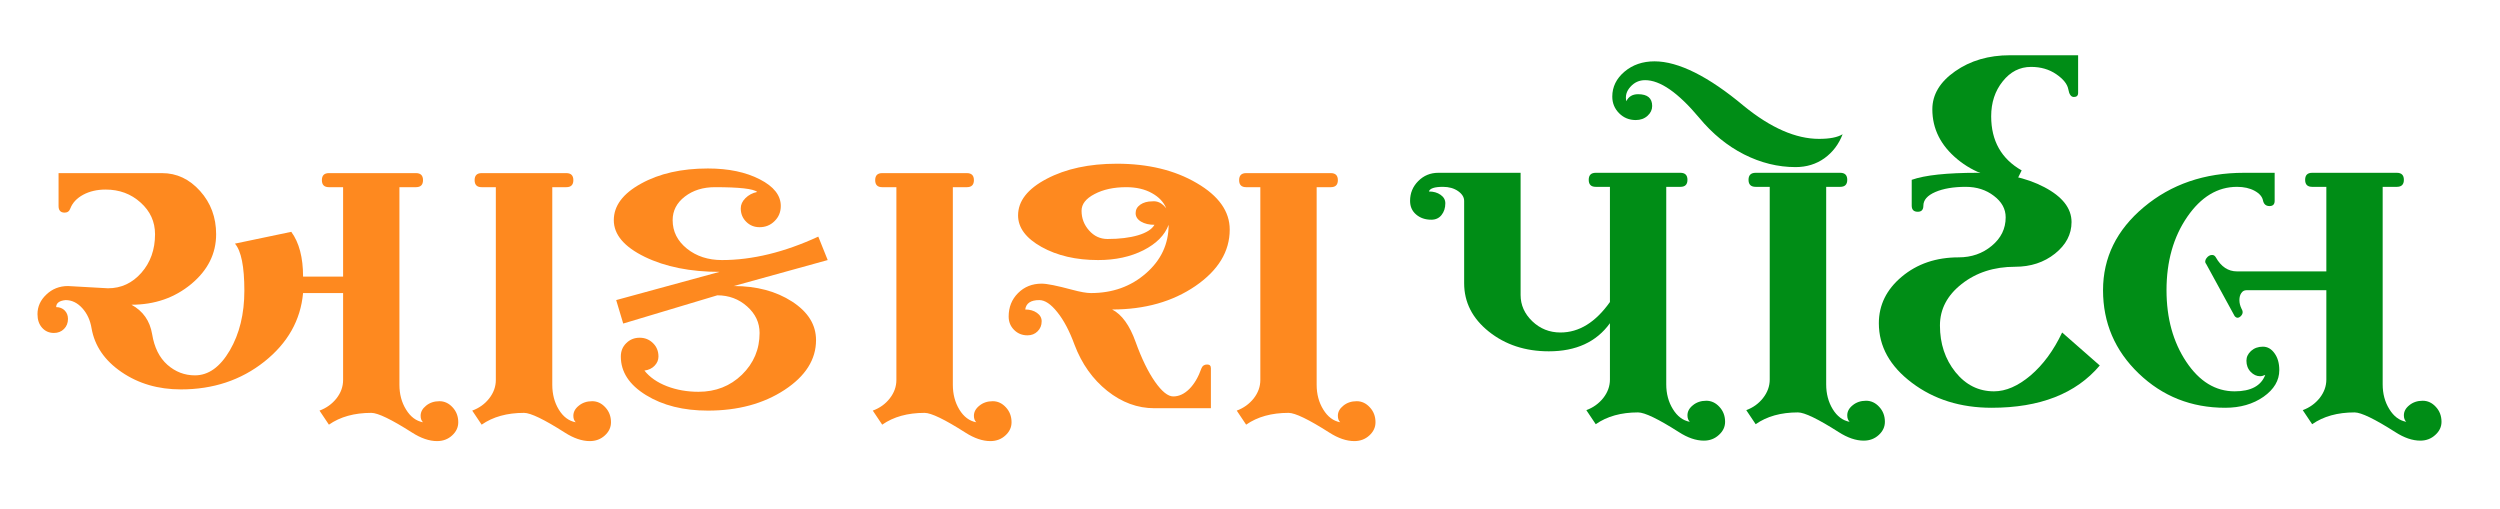 <svg xmlns="http://www.w3.org/2000/svg" xmlns:xlink="http://www.w3.org/1999/xlink" width="393" zoomAndPan="magnify" viewBox="0 0 294.75 60" height="80" preserveAspectRatio="xMidYMid meet" version="1.0"><defs><g><g id="id1"/><g id="id2"/></g></defs><g fill="rgb(99.609%, 53.729%, 12.16%)" fill-opacity="1"><g transform="translate(3.248, 48.13)"><g><path d="M 1.172 -11.094 C 1.172 -11.977 1.52 -12.75 2.219 -13.406 C 2.914 -14.07 3.766 -14.406 4.766 -14.406 L 9.484 -14.141 C 11.035 -14.141 12.348 -14.75 13.422 -15.969 C 14.492 -17.188 15.031 -18.703 15.031 -20.516 C 15.031 -21.992 14.461 -23.238 13.328 -24.25 C 12.203 -25.27 10.828 -25.781 9.203 -25.781 C 8.203 -25.781 7.32 -25.578 6.562 -25.172 C 5.812 -24.766 5.305 -24.227 5.047 -23.562 C 4.93 -23.227 4.707 -23.062 4.375 -23.062 C 3.895 -23.062 3.656 -23.32 3.656 -23.844 L 3.656 -27.719 L 15.859 -27.719 C 17.586 -27.719 19.082 -27.016 20.344 -25.609 C 21.602 -24.203 22.234 -22.504 22.234 -20.516 C 22.234 -18.223 21.254 -16.266 19.297 -14.641 C 17.336 -13.016 14.988 -12.203 12.25 -12.203 C 13.613 -11.461 14.426 -10.305 14.688 -8.734 C 14.945 -7.16 15.547 -5.957 16.484 -5.125 C 17.43 -4.289 18.516 -3.875 19.734 -3.875 C 21.328 -3.875 22.695 -4.852 23.844 -6.812 C 24.988 -8.77 25.562 -11.117 25.562 -13.859 C 25.562 -16.703 25.191 -18.551 24.453 -19.406 L 31.094 -20.797 C 32.02 -19.535 32.484 -17.773 32.484 -15.516 L 37.203 -15.516 L 37.203 -26.062 L 35.531 -26.062 C 34.977 -26.062 34.703 -26.336 34.703 -26.891 C 34.703 -27.441 34.977 -27.719 35.531 -27.719 L 45.797 -27.719 C 46.348 -27.719 46.625 -27.441 46.625 -26.891 C 46.625 -26.336 46.348 -26.062 45.797 -26.062 L 43.844 -26.062 L 43.844 -2.766 C 43.844 -1.66 44.102 -0.688 44.625 0.156 C 45.145 1.008 45.812 1.508 46.625 1.656 C 46.438 1.477 46.344 1.223 46.344 0.891 C 46.344 0.441 46.555 0.047 46.984 -0.297 C 47.41 -0.648 47.938 -0.828 48.562 -0.828 C 49.156 -0.828 49.672 -0.586 50.109 -0.109 C 50.555 0.367 50.781 0.957 50.781 1.656 C 50.781 2.25 50.539 2.766 50.062 3.203 C 49.582 3.648 48.988 3.875 48.281 3.875 C 47.363 3.875 46.383 3.539 45.344 2.875 C 42.906 1.32 41.301 0.547 40.531 0.547 C 38.531 0.547 36.863 1.008 35.531 1.938 L 34.422 0.281 C 35.234 -0.02 35.898 -0.5 36.422 -1.156 C 36.941 -1.82 37.203 -2.547 37.203 -3.328 L 37.203 -13.578 L 32.484 -13.578 C 32.191 -10.367 30.664 -7.672 27.906 -5.484 C 25.156 -3.305 21.879 -2.219 18.078 -2.219 C 15.41 -2.219 13.078 -2.898 11.078 -4.266 C 9.086 -5.629 7.91 -7.348 7.547 -9.422 C 7.391 -10.379 7.023 -11.172 6.453 -11.797 C 5.879 -12.43 5.223 -12.75 4.484 -12.75 C 3.742 -12.676 3.375 -12.398 3.375 -11.922 C 3.781 -11.922 4.113 -11.789 4.375 -11.531 C 4.633 -11.27 4.766 -10.938 4.766 -10.531 C 4.766 -10.051 4.609 -9.656 4.297 -9.344 C 3.984 -9.031 3.586 -8.875 3.109 -8.875 C 2.547 -8.875 2.082 -9.078 1.719 -9.484 C 1.352 -9.891 1.172 -10.426 1.172 -11.094 Z M 1.172 -11.094 "/></g></g></g><g fill="rgb(99.609%, 53.729%, 12.16%)" fill-opacity="1"><g transform="translate(51.692, 48.13)"><g><path d="M 5.094 -27.719 L 15.078 -27.719 C 15.629 -27.719 15.906 -27.441 15.906 -26.891 C 15.906 -26.336 15.629 -26.062 15.078 -26.062 L 13.422 -26.062 L 13.422 -2.766 C 13.422 -1.66 13.676 -0.688 14.188 0.156 C 14.707 1.008 15.375 1.508 16.188 1.656 C 16 1.477 15.906 1.223 15.906 0.891 C 15.906 0.441 16.117 0.047 16.547 -0.297 C 16.973 -0.648 17.5 -0.828 18.125 -0.828 C 18.719 -0.828 19.234 -0.586 19.672 -0.109 C 20.117 0.367 20.344 0.957 20.344 1.656 C 20.344 2.25 20.102 2.766 19.625 3.203 C 19.145 3.648 18.551 3.875 17.844 3.875 C 16.926 3.875 15.945 3.539 14.906 2.875 C 12.469 1.32 10.863 0.547 10.094 0.547 C 8.094 0.547 6.426 1.008 5.094 1.938 L 3.984 0.281 C 4.805 -0.02 5.473 -0.5 5.984 -1.156 C 6.504 -1.82 6.766 -2.547 6.766 -3.328 L 6.766 -26.062 L 5.094 -26.062 C 4.539 -26.062 4.266 -26.336 4.266 -26.891 C 4.266 -27.441 4.539 -27.719 5.094 -27.719 Z M 5.094 -27.719 "/></g></g></g><g fill="rgb(99.609%, 53.729%, 12.16%)" fill-opacity="1"><g transform="translate(70.039, 48.13)"><g><path d="M 2.328 -22.172 C 2.328 -23.867 3.398 -25.305 5.547 -26.484 C 7.691 -27.672 10.316 -28.266 13.422 -28.266 C 15.859 -28.266 17.898 -27.836 19.547 -26.984 C 21.191 -26.141 22.016 -25.094 22.016 -23.844 C 22.016 -23.133 21.77 -22.539 21.281 -22.062 C 20.801 -21.582 20.211 -21.344 19.516 -21.344 C 18.891 -21.344 18.363 -21.555 17.938 -21.984 C 17.508 -22.41 17.297 -22.938 17.297 -23.562 C 17.297 -24 17.477 -24.398 17.844 -24.766 C 18.219 -25.141 18.68 -25.383 19.234 -25.5 C 18.797 -25.875 17.133 -26.062 14.25 -26.062 C 12.844 -26.062 11.66 -25.691 10.703 -24.953 C 9.742 -24.211 9.266 -23.285 9.266 -22.172 C 9.266 -20.836 9.828 -19.719 10.953 -18.812 C 12.078 -17.914 13.453 -17.469 15.078 -17.469 C 18.66 -17.469 22.445 -18.391 26.438 -20.234 L 27.547 -17.469 L 16.469 -14.406 C 19.164 -14.406 21.457 -13.797 23.344 -12.578 C 25.227 -11.359 26.172 -9.844 26.172 -8.031 C 26.172 -5.738 24.93 -3.781 22.453 -2.156 C 19.973 -0.531 16.961 0.281 13.422 0.281 C 10.535 0.281 8.102 -0.328 6.125 -1.547 C 4.145 -2.766 3.156 -4.281 3.156 -6.094 C 3.156 -6.727 3.367 -7.254 3.797 -7.672 C 4.223 -8.098 4.75 -8.312 5.375 -8.312 C 6 -8.312 6.523 -8.098 6.953 -7.672 C 7.379 -7.254 7.594 -6.727 7.594 -6.094 C 7.594 -5.688 7.441 -5.328 7.141 -5.016 C 6.848 -4.703 6.445 -4.508 5.938 -4.438 C 6.562 -3.656 7.445 -3.039 8.594 -2.594 C 9.738 -2.156 10.977 -1.938 12.312 -1.938 C 14.344 -1.938 16.051 -2.609 17.438 -3.953 C 18.82 -5.305 19.516 -6.945 19.516 -8.875 C 19.516 -10.094 19.023 -11.133 18.047 -12 C 17.066 -12.875 15.895 -13.312 14.531 -13.312 L 3.438 -9.984 L 2.609 -12.75 L 14.797 -16.078 C 11.359 -16.078 8.422 -16.664 5.984 -17.844 C 3.547 -19.031 2.328 -20.473 2.328 -22.172 Z M 2.328 -22.172 "/></g></g></g><g fill="rgb(99.609%, 53.729%, 12.16%)" fill-opacity="1"><g transform="translate(98.918, 48.13)"><g><path d="M 5.094 -27.719 L 15.078 -27.719 C 15.629 -27.719 15.906 -27.441 15.906 -26.891 C 15.906 -26.336 15.629 -26.062 15.078 -26.062 L 13.422 -26.062 L 13.422 -2.766 C 13.422 -1.66 13.676 -0.688 14.188 0.156 C 14.707 1.008 15.375 1.508 16.188 1.656 C 16 1.477 15.906 1.223 15.906 0.891 C 15.906 0.441 16.117 0.047 16.547 -0.297 C 16.973 -0.648 17.5 -0.828 18.125 -0.828 C 18.719 -0.828 19.234 -0.586 19.672 -0.109 C 20.117 0.367 20.344 0.957 20.344 1.656 C 20.344 2.25 20.102 2.766 19.625 3.203 C 19.145 3.648 18.551 3.875 17.844 3.875 C 16.926 3.875 15.945 3.539 14.906 2.875 C 12.469 1.32 10.863 0.547 10.094 0.547 C 8.094 0.547 6.426 1.008 5.094 1.938 L 3.984 0.281 C 4.805 -0.02 5.473 -0.5 5.984 -1.156 C 6.504 -1.82 6.766 -2.547 6.766 -3.328 L 6.766 -26.062 L 5.094 -26.062 C 4.539 -26.062 4.266 -26.336 4.266 -26.891 C 4.266 -27.441 4.539 -27.719 5.094 -27.719 Z M 5.094 -27.719 "/></g></g></g><g fill="rgb(99.609%, 53.729%, 12.16%)" fill-opacity="1"><g transform="translate(117.265, 48.13)"><g><path d="M 10.25 -23.281 C 10.25 -22.395 10.547 -21.617 11.141 -20.953 C 11.734 -20.285 12.457 -19.953 13.312 -19.953 C 14.707 -19.953 15.906 -20.098 16.906 -20.391 C 17.906 -20.691 18.551 -21.102 18.844 -21.625 C 18.219 -21.625 17.691 -21.75 17.266 -22 C 16.836 -22.258 16.625 -22.594 16.625 -23 C 16.625 -23.406 16.805 -23.738 17.172 -24 C 17.547 -24.258 18.016 -24.391 18.578 -24.391 C 19.203 -24.461 19.754 -24.188 20.234 -23.562 C 19.941 -24.301 19.379 -24.898 18.547 -25.359 C 17.711 -25.828 16.703 -26.062 15.516 -26.062 C 14.047 -26.062 12.801 -25.789 11.781 -25.25 C 10.758 -24.719 10.25 -24.062 10.25 -23.281 Z M 2.766 -22.734 C 2.766 -24.43 3.891 -25.867 6.141 -27.047 C 8.398 -28.234 11.156 -28.828 14.406 -28.828 C 18.102 -28.828 21.242 -28.066 23.828 -26.547 C 26.422 -25.035 27.719 -23.207 27.719 -21.062 C 27.719 -18.477 26.367 -16.258 23.672 -14.406 C 20.973 -12.562 17.703 -11.641 13.859 -11.641 C 15.004 -11.047 15.926 -9.77 16.625 -7.812 C 17.332 -5.852 18.094 -4.289 18.906 -3.125 C 19.719 -1.969 20.438 -1.391 21.062 -1.391 C 21.727 -1.391 22.359 -1.68 22.953 -2.266 C 23.547 -2.859 24.023 -3.676 24.391 -4.719 C 24.504 -5.008 24.727 -5.156 25.062 -5.156 C 25.352 -5.156 25.5 -5.008 25.5 -4.719 L 25.5 0 L 18.844 0 C 16.852 0 15 -0.68 13.281 -2.047 C 11.562 -3.422 10.273 -5.234 9.422 -7.484 C 8.828 -9.109 8.148 -10.391 7.391 -11.328 C 6.641 -12.273 5.93 -12.75 5.266 -12.75 C 4.266 -12.75 3.711 -12.379 3.609 -11.641 C 4.16 -11.641 4.617 -11.508 4.984 -11.25 C 5.359 -10.988 5.547 -10.656 5.547 -10.25 C 5.547 -9.77 5.383 -9.375 5.062 -9.062 C 4.75 -8.75 4.352 -8.594 3.875 -8.594 C 3.25 -8.594 2.723 -8.805 2.297 -9.234 C 1.867 -9.66 1.656 -10.188 1.656 -10.812 C 1.656 -11.914 2.023 -12.836 2.766 -13.578 C 3.504 -14.316 4.43 -14.688 5.547 -14.688 C 6.172 -14.688 7.367 -14.445 9.141 -13.969 C 10.109 -13.707 10.848 -13.578 11.359 -13.578 C 13.91 -13.578 16.07 -14.352 17.844 -15.906 C 19.625 -17.457 20.516 -19.363 20.516 -21.625 C 20.066 -20.406 19.078 -19.406 17.547 -18.625 C 16.016 -17.852 14.234 -17.469 12.203 -17.469 C 9.609 -17.469 7.383 -17.984 5.531 -19.016 C 3.688 -20.047 2.766 -21.285 2.766 -22.734 Z M 29.656 -27.719 L 39.641 -27.719 C 40.191 -27.719 40.469 -27.441 40.469 -26.891 C 40.469 -26.336 40.191 -26.062 39.641 -26.062 L 37.969 -26.062 L 37.969 -2.766 C 37.969 -1.66 38.227 -0.688 38.75 0.156 C 39.27 1.008 39.938 1.508 40.75 1.656 C 40.562 1.477 40.469 1.223 40.469 0.891 C 40.469 0.441 40.68 0.047 41.109 -0.297 C 41.535 -0.648 42.062 -0.828 42.688 -0.828 C 43.281 -0.828 43.797 -0.586 44.234 -0.109 C 44.68 0.367 44.906 0.957 44.906 1.656 C 44.906 2.25 44.664 2.766 44.188 3.203 C 43.707 3.648 43.113 3.875 42.406 3.875 C 41.488 3.875 40.508 3.539 39.469 2.875 C 37.031 1.32 35.426 0.547 34.656 0.547 C 32.656 0.547 30.988 1.008 29.656 1.938 L 28.547 0.281 C 29.359 -0.02 30.023 -0.5 30.547 -1.156 C 31.066 -1.82 31.328 -2.547 31.328 -3.328 L 31.328 -26.062 L 29.656 -26.062 C 29.102 -26.062 28.828 -26.336 28.828 -26.891 C 28.828 -27.441 29.102 -27.719 29.656 -27.719 Z M 29.656 -27.719 "/></g></g></g><g fill="rgb(0%, 55.289%, 8.629%)" fill-opacity="1"><g transform="translate(165.42, 48.076)"><g><path d="M 0.828 -24.391 C 0.828 -25.305 1.148 -26.086 1.797 -26.734 C 2.441 -27.379 3.227 -27.703 4.156 -27.703 L 13.859 -27.703 L 13.859 -13.297 C 13.859 -12.117 14.316 -11.086 15.234 -10.203 C 16.16 -9.316 17.27 -8.875 18.562 -8.875 C 20.75 -8.875 22.691 -10.07 24.391 -12.469 L 24.391 -26.047 L 22.719 -26.047 C 22.164 -26.047 21.891 -26.32 21.891 -26.875 C 21.891 -27.426 22.164 -27.703 22.719 -27.703 L 32.703 -27.703 C 33.254 -27.703 33.531 -27.426 33.531 -26.875 C 33.531 -26.32 33.254 -26.047 32.703 -26.047 L 31.031 -26.047 L 31.031 -2.766 C 31.031 -1.66 31.289 -0.688 31.812 0.156 C 32.332 1.008 33 1.508 33.812 1.656 C 33.625 1.477 33.531 1.223 33.531 0.891 C 33.531 0.441 33.742 0.047 34.172 -0.297 C 34.598 -0.648 35.125 -0.828 35.75 -0.828 C 36.344 -0.828 36.859 -0.586 37.297 -0.109 C 37.742 0.367 37.969 0.957 37.969 1.656 C 37.969 2.25 37.723 2.766 37.234 3.203 C 36.754 3.648 36.164 3.875 35.469 3.875 C 34.539 3.875 33.562 3.539 32.531 2.875 C 30.094 1.32 28.484 0.547 27.703 0.547 C 25.711 0.547 24.051 1.008 22.719 1.938 L 21.609 0.281 C 22.422 -0.02 23.086 -0.5 23.609 -1.156 C 24.129 -1.82 24.391 -2.547 24.391 -3.328 L 24.391 -9.969 C 22.797 -7.758 20.395 -6.656 17.188 -6.656 C 14.414 -6.656 12.055 -7.43 10.109 -8.984 C 8.172 -10.535 7.203 -12.438 7.203 -14.688 L 7.203 -24.391 C 7.203 -24.828 6.961 -25.211 6.484 -25.547 C 6.004 -25.879 5.41 -26.047 4.703 -26.047 C 3.711 -26.047 3.16 -25.863 3.047 -25.5 C 3.598 -25.5 4.055 -25.367 4.422 -25.109 C 4.797 -24.848 4.984 -24.516 4.984 -24.109 C 4.984 -23.555 4.832 -23.094 4.531 -22.719 C 4.238 -22.352 3.836 -22.172 3.328 -22.172 C 2.617 -22.172 2.023 -22.375 1.547 -22.781 C 1.066 -23.188 0.828 -23.723 0.828 -24.391 Z M 0.828 -24.391 "/></g></g></g><g fill="rgb(0%, 55.289%, 8.629%)" fill-opacity="1"><g transform="translate(201.057, 48.076)"><g><path d="M 5.938 -27.703 L 15.906 -27.703 C 16.457 -27.703 16.734 -27.426 16.734 -26.875 C 16.734 -26.32 16.457 -26.047 15.906 -26.047 L 14.25 -26.047 L 14.25 -2.766 C 14.25 -1.66 14.504 -0.688 15.016 0.156 C 15.535 1.008 16.203 1.508 17.016 1.656 C 16.828 1.477 16.734 1.223 16.734 0.891 C 16.734 0.441 16.945 0.047 17.375 -0.297 C 17.801 -0.648 18.328 -0.828 18.953 -0.828 C 19.547 -0.828 20.062 -0.586 20.5 -0.109 C 20.945 0.367 21.172 0.957 21.172 1.656 C 21.172 2.25 20.93 2.766 20.453 3.203 C 19.973 3.648 19.379 3.875 18.672 3.875 C 17.754 3.875 16.773 3.539 15.734 2.875 C 13.297 1.32 11.691 0.547 10.922 0.547 C 8.922 0.547 7.258 1.008 5.938 1.938 L 4.828 0.281 C 5.641 -0.02 6.301 -0.5 6.812 -1.156 C 7.332 -1.82 7.594 -2.547 7.594 -3.328 L 7.594 -26.047 L 5.938 -26.047 C 5.375 -26.047 5.094 -26.32 5.094 -26.875 C 5.094 -27.426 5.375 -27.703 5.938 -27.703 Z M -10.969 -36.688 C -10.969 -37.832 -10.488 -38.812 -9.531 -39.625 C -8.57 -40.438 -7.391 -40.844 -5.984 -40.844 C -4.578 -40.844 -2.988 -40.398 -1.219 -39.516 C 0.551 -38.629 2.473 -37.316 4.547 -35.578 C 7.723 -32.992 10.676 -31.703 13.406 -31.703 C 14.664 -31.703 15.594 -31.883 16.188 -32.25 C 15.738 -31.07 15.023 -30.129 14.047 -29.422 C 13.066 -28.723 11.93 -28.375 10.641 -28.375 C 8.566 -28.375 6.539 -28.875 4.562 -29.875 C 2.594 -30.875 0.832 -32.312 -0.719 -34.188 C -3.195 -37.145 -5.32 -38.625 -7.094 -38.625 C -7.789 -38.625 -8.367 -38.363 -8.828 -37.844 C -9.297 -37.332 -9.457 -36.766 -9.312 -36.141 C -9.051 -36.691 -8.586 -36.969 -7.922 -36.969 C -6.816 -36.969 -6.266 -36.504 -6.266 -35.578 C -6.266 -35.141 -6.445 -34.754 -6.812 -34.422 C -7.188 -34.086 -7.648 -33.922 -8.203 -33.922 C -8.973 -33.922 -9.625 -34.188 -10.156 -34.719 C -10.695 -35.258 -10.969 -35.914 -10.969 -36.688 Z M -10.969 -36.688 "/></g></g></g><g fill="rgb(0%, 55.289%, 8.629%)" fill-opacity="1"><g transform="translate(219.735, 48.076)"><g><path d="M 1.781 -9.969 C 1.781 -12.113 2.68 -13.941 4.484 -15.453 C 6.297 -16.973 8.531 -17.734 11.188 -17.734 C 12.707 -17.734 14.008 -18.188 15.094 -19.094 C 16.188 -20 16.734 -21.117 16.734 -22.453 C 16.734 -23.441 16.27 -24.285 15.344 -24.984 C 14.426 -25.691 13.32 -26.047 12.031 -26.047 C 10.582 -26.047 9.383 -25.844 8.438 -25.438 C 7.5 -25.031 7.031 -24.492 7.031 -23.828 C 7.031 -23.348 6.812 -23.109 6.375 -23.109 C 5.895 -23.109 5.656 -23.348 5.656 -23.828 L 5.656 -26.875 C 7.207 -27.426 9.789 -27.703 13.406 -27.703 C 16.508 -27.703 19.133 -27.141 21.281 -26.016 C 23.426 -24.891 24.5 -23.516 24.5 -21.891 C 24.5 -20.453 23.848 -19.211 22.547 -18.172 C 21.254 -17.141 19.688 -16.625 17.844 -16.625 C 15.363 -16.625 13.266 -15.945 11.547 -14.594 C 9.836 -13.25 8.984 -11.617 8.984 -9.703 C 8.984 -7.555 9.594 -5.723 10.812 -4.203 C 12.031 -2.691 13.547 -1.938 15.359 -1.938 C 16.754 -1.938 18.191 -2.562 19.672 -3.812 C 21.148 -5.07 22.391 -6.758 23.391 -8.875 L 27.828 -4.984 C 25.016 -1.66 20.766 0 15.078 0 C 11.422 0 8.289 -0.977 5.688 -2.938 C 3.082 -4.895 1.781 -7.238 1.781 -9.969 Z M 1.781 -9.969 "/></g></g></g><g fill="rgb(0%, 55.289%, 8.629%)" fill-opacity="1"><g transform="translate(245.729, 48.076)"><g><path d="M -17.906 -35.188 C -17.906 -36.926 -17.008 -38.422 -15.219 -39.672 C -13.426 -40.93 -11.27 -41.562 -8.75 -41.562 L -0.719 -41.562 L -0.719 -37.125 C -0.719 -36.801 -0.883 -36.641 -1.219 -36.641 C -1.551 -36.641 -1.77 -36.941 -1.875 -37.547 C -1.988 -38.16 -2.461 -38.754 -3.297 -39.328 C -4.129 -39.898 -5.117 -40.188 -6.266 -40.188 C -7.598 -40.188 -8.711 -39.617 -9.609 -38.484 C -10.516 -37.359 -10.969 -35.984 -10.969 -34.359 C -10.969 -31.473 -9.77 -29.348 -7.375 -27.984 L -7.922 -26.875 C -10.66 -26.875 -13.008 -27.688 -14.969 -29.312 C -16.926 -30.938 -17.906 -32.895 -17.906 -35.188 Z M -17.906 -35.188 "/></g></g><g transform="translate(245.729, 48.076)"><g><path d="M 2.219 -13.859 C 2.219 -17.703 3.82 -20.969 7.031 -23.656 C 10.25 -26.352 14.188 -27.703 18.844 -27.703 L 22.453 -27.703 L 22.453 -24.391 C 22.453 -23.984 22.25 -23.781 21.844 -23.781 C 21.426 -23.781 21.172 -24 21.078 -24.438 C 20.992 -24.883 20.664 -25.266 20.094 -25.578 C 19.52 -25.891 18.828 -26.047 18.016 -26.047 C 15.723 -26.047 13.766 -24.863 12.141 -22.5 C 10.516 -20.133 9.703 -17.254 9.703 -13.859 C 9.703 -10.566 10.477 -7.754 12.031 -5.422 C 13.582 -3.098 15.484 -1.938 17.734 -1.938 C 19.648 -1.938 20.852 -2.582 21.344 -3.875 C 21.113 -3.77 20.91 -3.719 20.734 -3.719 C 20.328 -3.719 19.957 -3.891 19.625 -4.234 C 19.289 -4.586 19.125 -5.023 19.125 -5.547 C 19.125 -5.984 19.305 -6.367 19.672 -6.703 C 20.047 -7.035 20.508 -7.203 21.062 -7.203 C 21.613 -7.203 22.07 -6.941 22.438 -6.422 C 22.812 -5.91 23 -5.25 23 -4.438 C 23 -3.219 22.379 -2.172 21.141 -1.297 C 19.898 -0.43 18.395 0 16.625 0 C 12.633 0 9.234 -1.348 6.422 -4.047 C 3.617 -6.742 2.219 -10.016 2.219 -13.859 Z M 26.875 -27.703 L 36.859 -27.703 C 37.41 -27.703 37.688 -27.426 37.688 -26.875 C 37.688 -26.32 37.41 -26.047 36.859 -26.047 L 35.188 -26.047 L 35.188 -2.766 C 35.188 -1.66 35.445 -0.688 35.969 0.156 C 36.488 1.008 37.156 1.508 37.969 1.656 C 37.781 1.477 37.688 1.223 37.688 0.891 C 37.688 0.441 37.898 0.047 38.328 -0.297 C 38.754 -0.648 39.281 -0.828 39.906 -0.828 C 40.5 -0.828 41.016 -0.586 41.453 -0.109 C 41.898 0.367 42.125 0.957 42.125 1.656 C 42.125 2.25 41.879 2.766 41.391 3.203 C 40.91 3.648 40.32 3.875 39.625 3.875 C 38.695 3.875 37.719 3.539 36.688 2.875 C 34.25 1.32 32.645 0.547 31.875 0.547 C 29.875 0.547 28.207 1.008 26.875 1.938 L 25.766 0.281 C 26.578 -0.02 27.242 -0.5 27.766 -1.156 C 28.285 -1.82 28.547 -2.547 28.547 -3.328 L 28.547 -13.859 L 19.125 -13.859 C 18.863 -13.859 18.66 -13.742 18.516 -13.516 C 18.367 -13.297 18.297 -13.02 18.297 -12.688 C 18.297 -12.352 18.383 -12.004 18.562 -11.641 C 18.75 -11.336 18.711 -11.055 18.453 -10.797 C 18.191 -10.547 17.953 -10.551 17.734 -10.812 L 14.406 -16.906 C 14.219 -17.125 14.219 -17.363 14.406 -17.625 C 14.594 -17.883 14.816 -18.016 15.078 -18.016 C 15.266 -18.016 15.41 -17.922 15.516 -17.734 C 16.141 -16.629 16.973 -16.078 18.016 -16.078 L 28.547 -16.078 L 28.547 -26.047 L 26.875 -26.047 C 26.32 -26.047 26.047 -26.32 26.047 -26.875 C 26.047 -27.426 26.32 -27.703 26.875 -27.703 Z M 26.875 -27.703 "/></g></g></g></svg>
